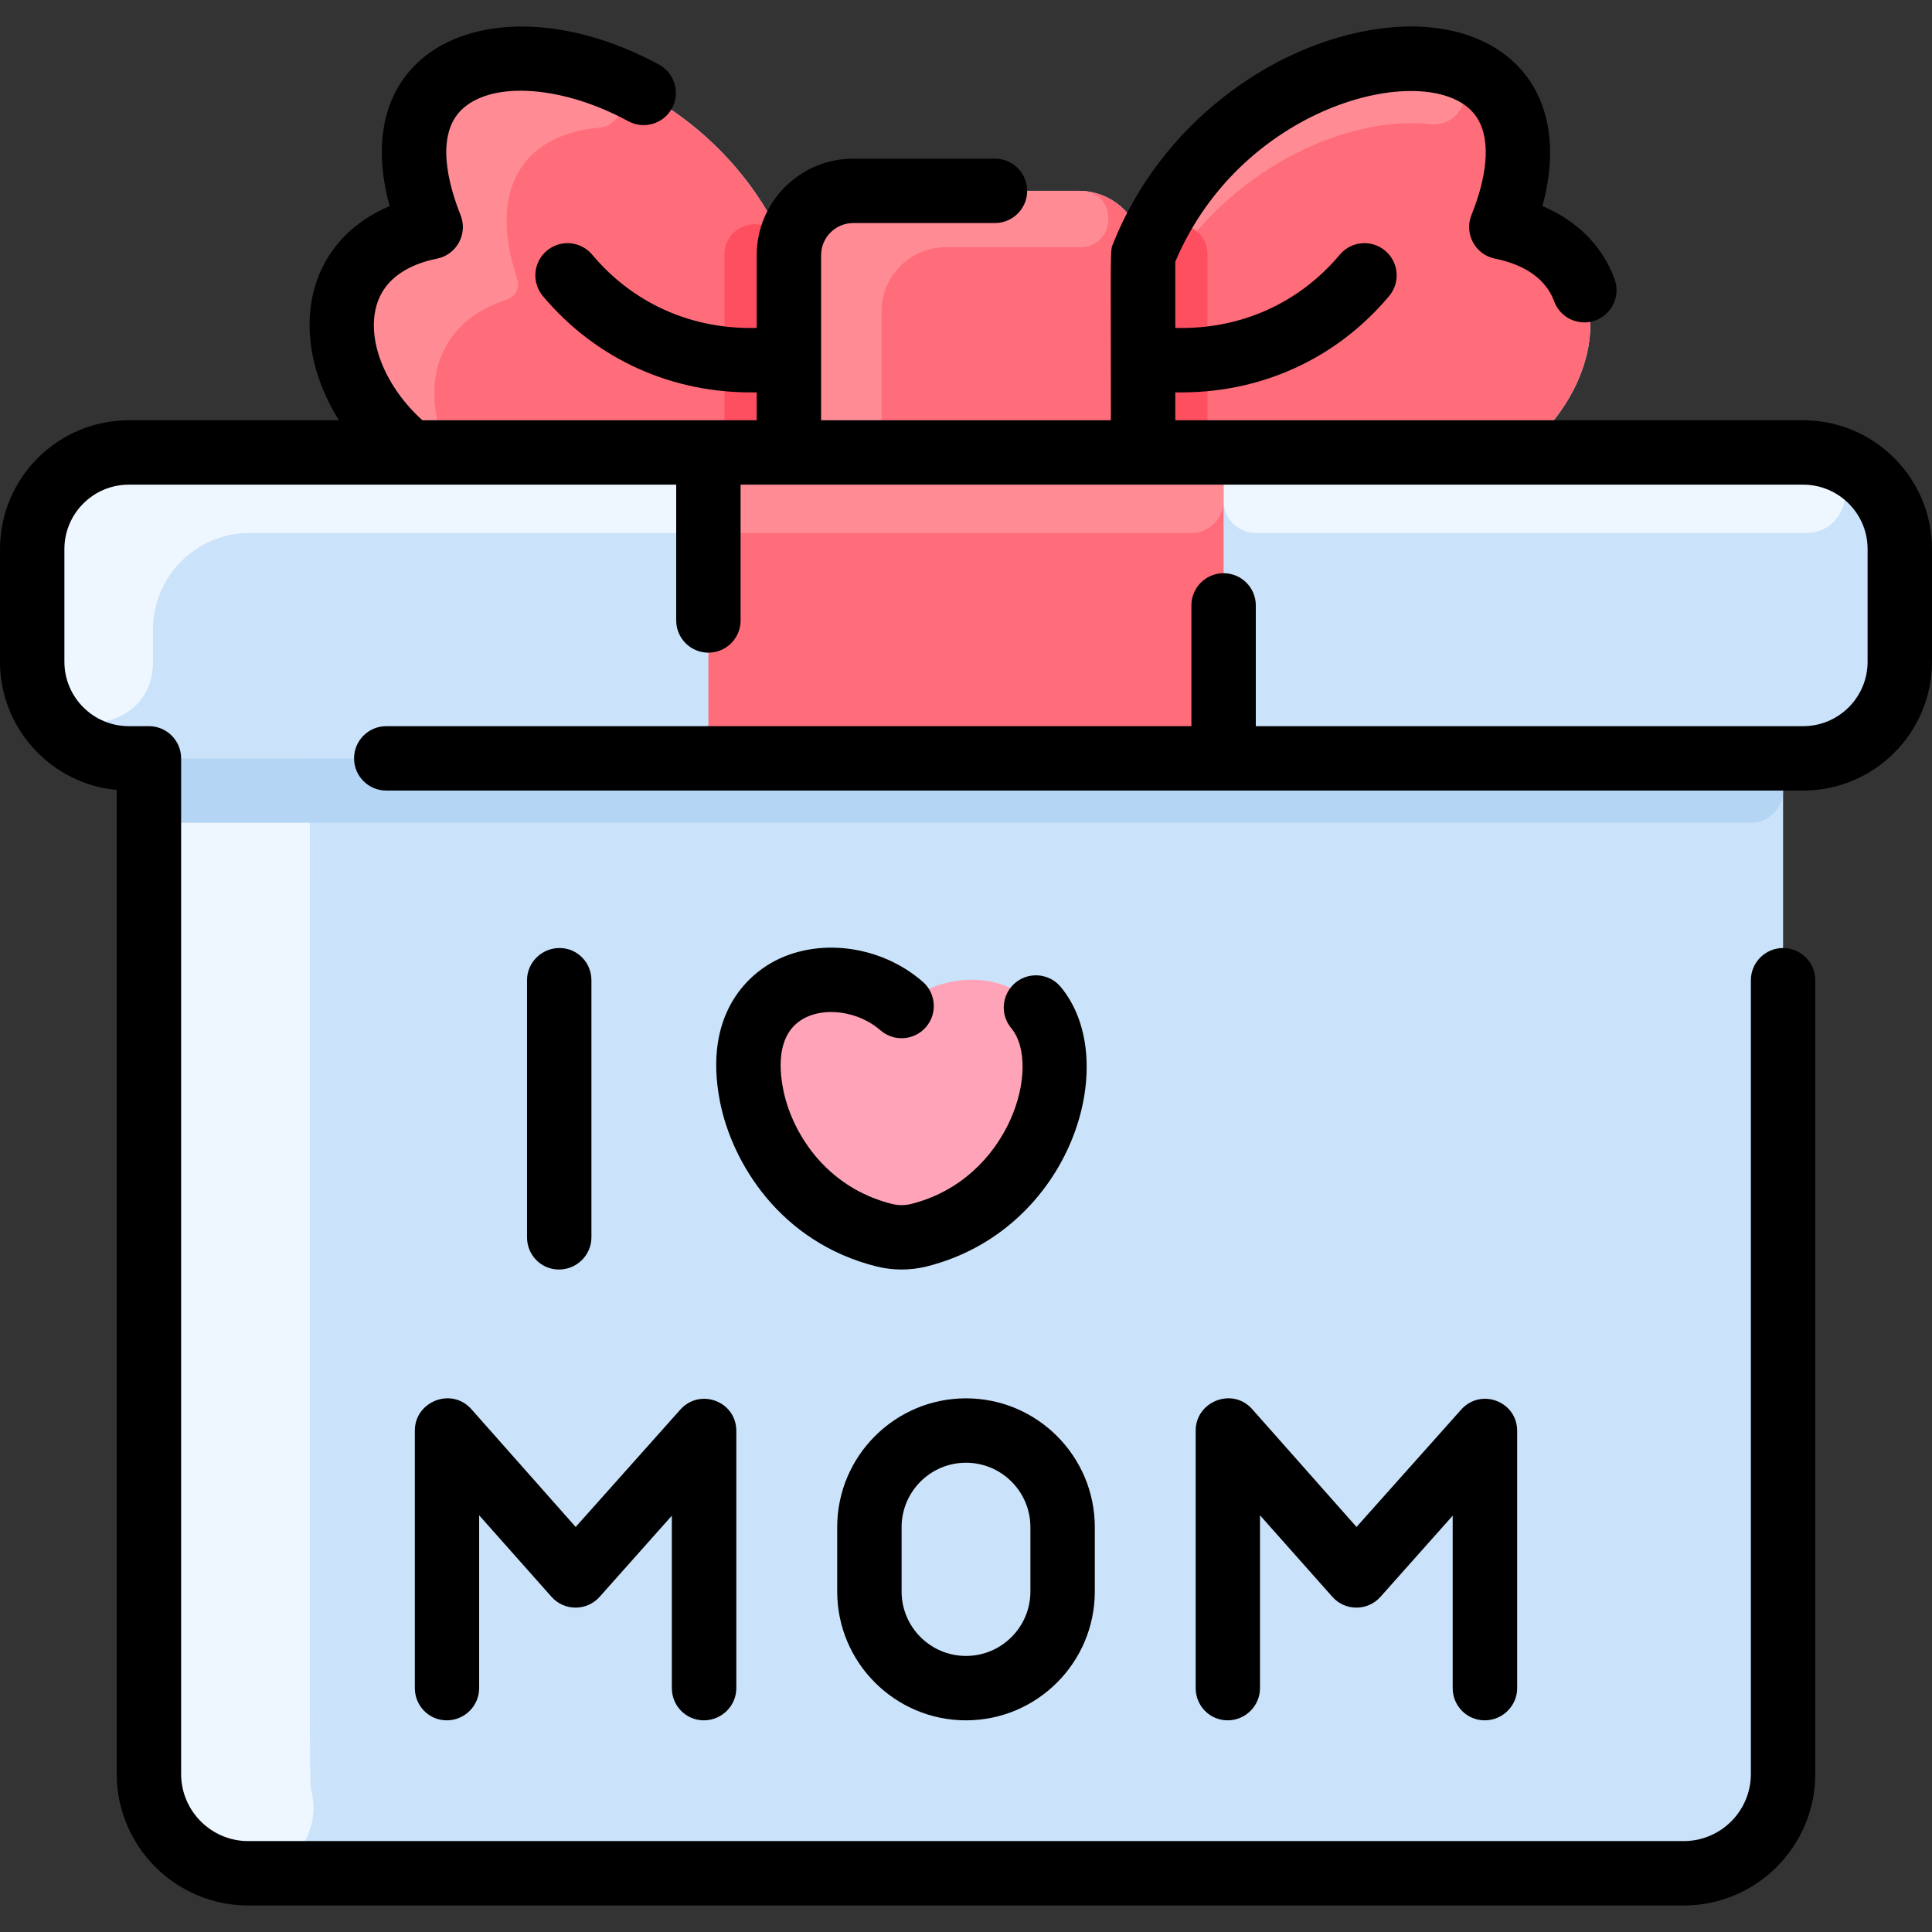 <svg xmlns="http://www.w3.org/2000/svg" viewBox="0 0 480 480"><rect x="0" y="0" width="480" height="480" fill="#333333" stroke="none"/><path fill="#cbe3fa" d="M448,112.413h-70c21.26-16.892,24.625-46.908-0.889-54.95c-2.147-0.677-3.335-2.961-2.623-5.096	C393.247-3.831,307.247,4.998,284,63.413c0-8.84-7.16-16-16-16h-56c-8.84,0-16,7.16-16,16	C172.753,4.998,86.752-3.833,105.511,52.366c0.713,2.135-0.475,4.421-2.622,5.097c-25.513,8.042-22.15,38.057-0.889,54.95H32	c-13.25,0-24,10.75-24,24v28c0,13.25,10.75,24,24,24h5v252.32c0,13.63,11.05,24.68,24.68,24.68h356.64	c13.63,0,24.68-11.05,24.68-24.68v-252.32h5c13.25,0,24-10.75,24-24v-28C472,123.163,461.25,112.413,448,112.413z"/><path fill="#ff6d7a" d="M377.111,57.464c-2.147-0.677-3.335-2.961-2.623-5.096C393.247-3.831,307.247,4.998,284,63.413	c0-8.84-7.16-16-16-16h-56c-8.84,0-16,7.16-16,16C172.753,4.998,86.752-3.833,105.511,52.366c0.713,2.135-0.475,4.421-2.622,5.097	c-25.513,8.042-22.15,38.057-0.889,54.95h276C399.26,95.521,402.625,65.505,377.111,57.464z"/><rect width="128" height="76" x="176" y="112.413" fill="#ff6d7a"/><path fill="#ffa4b8" d="M224,249.943c14.75-12.89,43.03-7.3,37.29,22.15c-2.79,14.31-13.62,29.94-32.98,34.79	c-2.83,0.71-5.79,0.71-8.62,0c-19.36-4.85-30.19-20.48-32.98-34.79C180.97,242.643,209.25,237.053,224,249.943z"/><path fill="#eef7ff" d="M61.919,465.413C47.641,465.413,37,454.05,37,440.733v-252.32h40	c0,269.619-0.245,253.703,0.495,257.122C79.701,455.712,72.332,465.413,61.919,465.413z"/><path fill="#b5d5f5" d="M443,188.413v8c0,4.418-3.582,8-8,8H45c-4.418,0-8-3.582-8-8v-8H443z"/><path fill="#eef7ff" d="M448.487,132.413H312c-4.418,0-8-3.582-8-8v-12c0,0,144.846,0.011,145.265,0.033	C462.07,113.112,461.309,132.413,448.487,132.413z"/><path fill="#eef7ff" d="M176,112.413v12c0,4.418-3.582,8-8,8H62.006c-13.259,0-24.008,10.751-24.008,24.01v8.105	c-0.017,19.234-28.968,20.358-29.965,1.15C7.986,164.777,8,167.012,8,136.413c0-13.255,10.745-24,24-24H176z"/><path fill="#ff8c95" d="M304,112.413v12c0,4.418-3.582,8-8,8H184c-4.418,0-8-3.582-8-8v-12H304z"/><path fill="#fe4f60" d="M196,63.413v49h-8.341c-4.23,0-7.659-3.429-7.659-7.659c0,0,0-41.476,0.001-41.544	c0.051-8.169,11.304-10.409,14.659-2.961C195.127,61.287,195.574,62.342,196,63.413z"/><path fill="#ff8c95" d="M268.359,61.413H235c-8.837,0-16,7.163-16,16v28c0,3.866-3.134,7-7,7h-16v-49c0-8.837,7.163-16,16-16	c0,0,56.678,0.011,57.012,0.032C277.902,48,277.266,61.413,268.359,61.413z"/><path fill="#ff8c95" d="M150.402,18.722c6.611,2.494,5.301,12.403-1.737,13.026c-17.109,1.515-28.157,13.655-20.155,37.615	c0.71,2.14-0.47,4.42-2.62,5.1c-14.967,4.72-19.994,16.999-17.299,29.761c0.89,4.215-2.283,8.189-6.591,8.189	c-21.26-16.89-24.621-46.91,0.889-54.95c2.15-0.68,3.332-2.957,2.622-5.097C94.026,17.971,121.801,7.933,150.402,18.722z"/><path fill="#ff8c95" d="M355.132,30.828c-19.64-2.146-47.732,10.064-63.934,34.755c-2.135,3.253-7.198,1.721-7.198-2.17	c13.994-35.169,50.73-52.361,73.665-48.22C367.676,17.001,365.245,31.933,355.132,30.828z"/><path fill="#fe4f60" d="M300,63.213v41.54c0,4.23-3.43,7.66-7.66,7.66H284v-49c0.43-1.07,0.87-2.13,1.34-3.16	C288.69,52.803,299.95,55.043,300,63.213z"/><path d="M448,104.413H292v-6.937c20.814,0.426,39.883-8.139,53.128-23.92c2.84-3.384,2.399-8.431-0.985-11.271 c-3.385-2.84-8.431-2.4-11.271,0.985c-9.95,11.856-24.382,18.643-40.872,18.201V65.021c16.821-39.844,63.42-50.505,74.351-36.619 c3.956,5.025,3.68,13.917-0.776,25.036c-1.859,4.636,0.947,9.834,5.849,10.819c5.317,1.068,12.182,3.775,14.69,10.599 c1.529,4.159,6.131,6.268,10.269,4.749c4.147-1.524,6.273-6.122,4.749-10.269c-3.023-8.224-9.258-14.474-17.927-18.14 c8.364-30.59-11.664-48.249-41.107-43.975c-26.265,3.809-53.741,23.675-65.53,53.235C275.752,62.501,276,60.3,276,104.413h-72v-41 c0-4.411,3.589-8,8-8h35.193c4.418,0,8-3.582,8-8s-3.582-8-8-8H212c-13.234,0-24,10.766-24,24v18.058 c-16.489,0.443-30.922-6.345-40.872-18.201c-2.84-3.383-7.886-3.825-11.271-0.985c-3.384,2.84-3.825,7.887-0.985,11.271 c13.169,15.69,32.196,24.349,53.128,23.92v6.937h-83.063c-8.934-8.066-13.648-19.211-11.564-27.857 c1.935-8.029,9.336-11.12,15.204-12.299c4.896-0.984,7.711-6.177,5.85-10.819c-2.865-7.148-6.592-20.1,0.632-26.528 c7.716-6.867,24.979-5.517,41.045,3.21c3.883,2.108,8.74,0.669,10.849-3.212c2.108-3.883,0.67-8.74-3.212-10.849 c-38.826-21.085-78.152-5.898-66.938,35.147c-21.857,9.301-25.15,33.191-12.598,53.207H32c-17.645,0-32,14.355-32,32v28 c0,16.633,12.757,30.337,29,31.855v244.467c0,18.019,14.659,32.678,32.678,32.678h356.645c18.019,0,32.678-14.659,32.678-32.678 V243.532c0-4.418-3.582-8-8-8s-8,3.582-8,8v197.203c0,9.196-7.481,16.678-16.678,16.678H61.678 c-9.196,0-16.678-7.481-16.678-16.678V188.413c0-4.418-3.582-8-8-8h-5c-8.822,0-16-7.178-16-16v-28c0-8.822,7.178-16,16-16h136 v33.742c0,4.418,3.582,8,8,8s8-3.582,8-8v-33.742h264c8.822,0,16,7.178,16,16v28c0,8.822-7.178,16-16,16H312v-30 c0-4.418-3.582-8-8-8s-8,3.582-8,8v30H95.968c-4.418,0-8,3.582-8,8s3.582,8,8,8H448c17.645,0,32-14.355,32-32v-28 C480,118.768,465.645,104.413,448,104.413z"/><path d="M217.746,314.642c4.09,1.025,8.417,1.024,12.509,0c35.808-8.974,48.792-50.849,33.268-69.453 c-2.83-3.392-7.874-3.849-11.268-1.018c-3.393,2.831-3.848,7.875-1.018,11.268c7.703,9.233-0.275,37.518-24.872,43.682 c-1.548,0.388-3.184,0.388-4.731,0c-16.686-4.182-25.011-17.997-27.069-28.556c-1.165-5.977-1.252-13.852,4.951-17.424 c5.402-3.112,13.844-1.871,19.22,2.827c3.327,2.907,8.381,2.567,11.288-0.76c2.907-3.327,2.567-8.38-0.76-11.288 c-10.542-9.213-26.411-11.166-37.734-4.644c-5.235,3.015-16.949,12.398-12.669,34.351 C181.818,288.793,193.775,308.635,217.746,314.642z"/><path d="M174.857,427.413c4.485,0.004,8.071-3.622,8.08-7.984v-63.881c0.014-7.457-9.075-10.759-13.907-5.341l-26.008,29.16 l-25.905-29.258c-4.933-5.571-14.038-1.914-14.053,5.288v64c-0.009,4.402,3.49,8.016,7.937,8.016c4.41,0,8.033-3.571,8.042-7.984 v-42.959l17.968,20.245c3.186,3.598,8.785,3.582,11.96,0.021l17.945-20.168v42.829 C166.907,423.816,170.439,427.409,174.857,427.413z"/><path d="M138.874,315.413c4.41,0,8.054-3.571,8.063-7.984v-63.88c0.009-4.394-3.481-8.016-7.937-8.016 c-4.41,0-8.054,3.571-8.063,7.984v63.88C130.928,311.79,134.418,315.413,138.874,315.413z"/><path d="M368.857,427.413c4.485,0.004,8.071-3.622,8.08-7.984v-63.881c0.014-7.457-9.075-10.759-13.907-5.341l-26.008,29.16 l-25.905-29.258c-4.932-5.571-14.038-1.915-14.053,5.288v64c-0.009,4.402,3.49,8.016,7.937,8.016c4.41,0,8.033-3.571,8.042-7.984 v-42.959l17.968,20.245c3.186,3.598,8.785,3.582,11.96,0.021l17.945-20.168v42.829 C360.907,423.816,364.439,427.409,368.857,427.413z"/><path d="M240,427.413c17.645,0,32-14.355,32-32v-16c0-17.645-14.355-32-32-32s-32,14.355-32,32v16 C208,413.058,222.355,427.413,240,427.413z M224,379.413c0-8.822,7.178-16,16-16s16,7.178,16,16v16c0,8.822-7.178,16-16,16 s-16-7.178-16-16V379.413z"/></svg>